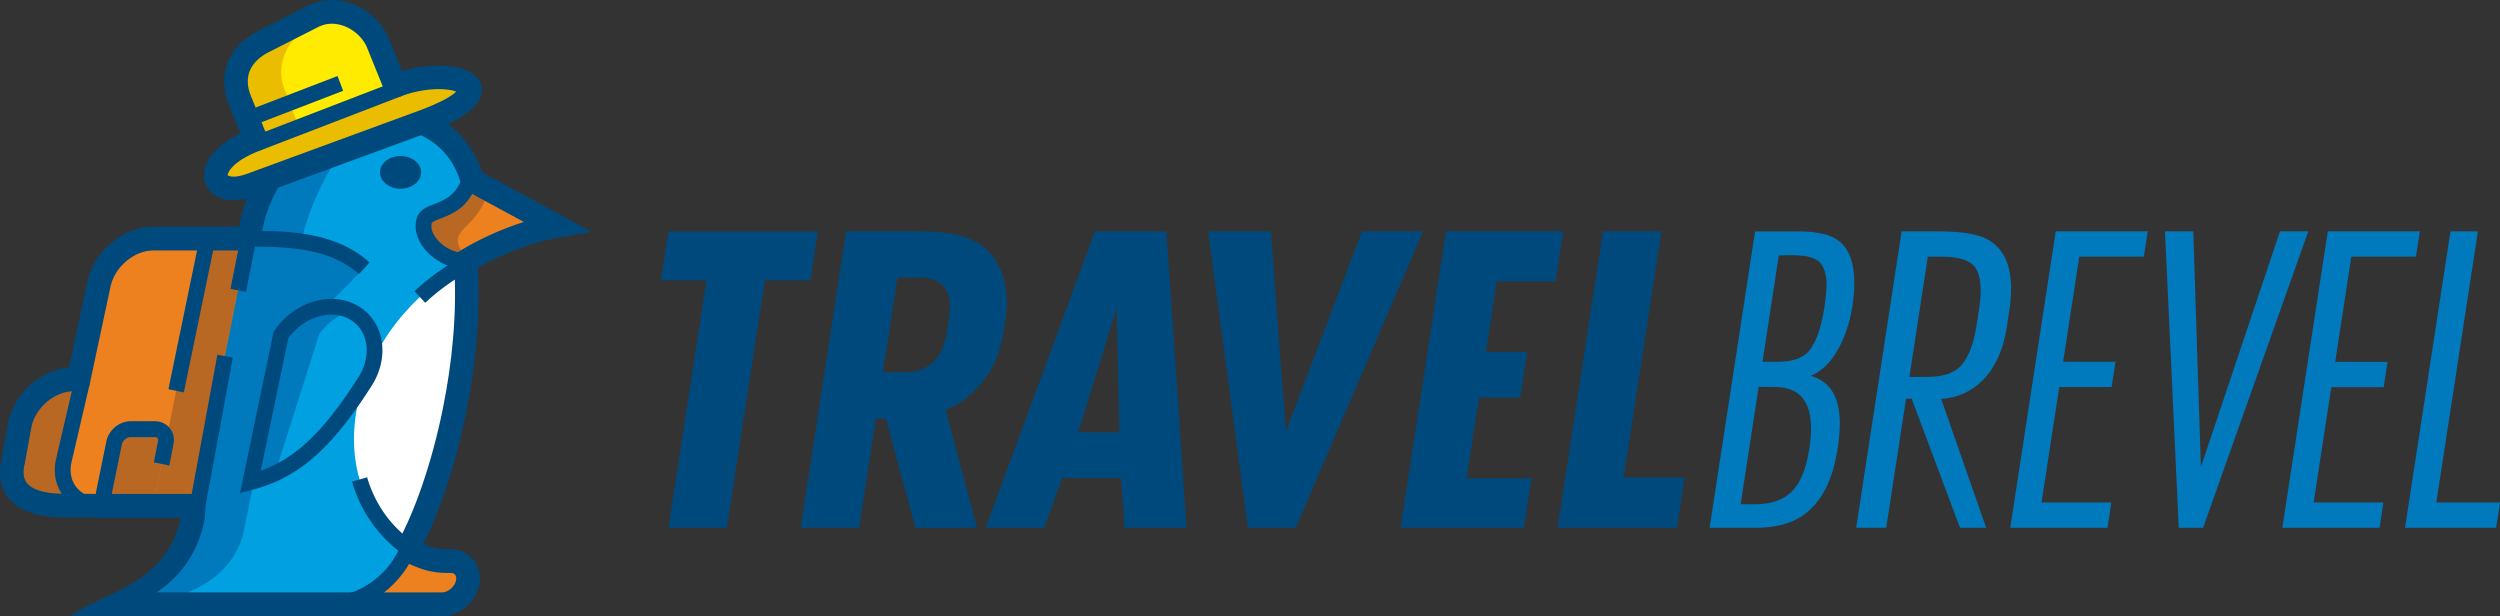 <svg width="284" height="70" fill="none" xmlns="http://www.w3.org/2000/svg"><rect width="100%" height="100%" fill="#333333" stroke="none"/><g clip-path="url(#clip0)" fill-rule="evenodd" clip-rule="evenodd"><path d="M9.822 43.087H8.423c-2.826 0-5.603 2.326-6.169 5.165-.21 1.058-.563 3.171-.774 4.23C.684 56.031 3.388 57.4 7 57.432l3.996.014c-1.284-.004-3.86-.885-3.249-3.954l2.075-10.404-.001-.001z" fill="#B86823"/><path d="M28.236 27.102H17.413c-2.827 0-5.603 2.326-6.169 5.165l-3.992 20.03c-.566 2.84 1.284 5.165 4.11 5.165h10.823l6.05-30.36z" fill="#ED811F"/><path d="M28.236 27.102h-4.78l-6.052 30.36h4.78l6.052-30.36z" fill="#B86823"/><path d="M17.549 56.737l.803-4.03.477-2.398c.171-.856-.388-1.556-1.238-1.556h-2.767c-.85 0-1.688.703-1.858 1.556l-1.281 6.428h5.864z" fill="#B86823"/><path d="M10.267 43.29L8.124 52.5a3.88 3.88 0 00-.103.884c0 .765.244 1.448.67 1.98a3.185 3.185 0 001.78 1.096c.277.065.575.1.89.1v1.803c-.449 0-.883-.052-1.297-.149a4.97 4.97 0 01-2.767-1.724 4.925 4.925 0 01-1.07-3.106c0-.416.049-.848.152-1.292l2.144-9.21 1.744.409zM24.33 27.886l-3.445 16.692-1.752-.366 3.446-16.693 1.752.367z" fill="#00497C"/><path d="M17.473 52.53l.364-1.833c.073-.369.118-.569.125-.614h-.003a.69.69 0 00.004-.078.365.365 0 00-.075-.242.344.344 0 00-.221-.104.61.61 0 00-.076-.004h-2.768a.982.982 0 00-.612.247 1.05 1.05 0 00-.366.584l-1.21 5.907h4.769v1.803H11.54a.9.9 0 01-.879-1.078l1.425-6.985c.126-.632.493-1.202.982-1.612.493-.413 1.118-.669 1.755-.669h2.768c.098 0 .197.006.293.018a2.117 2.117 0 011.873 2.135c0 .096-.006.195-.019.296h-.003v.004a27.55 27.55 0 01-.14.736l-.364 1.841-1.759-.352z" fill="#00497C"/><path d="M28.236 28.454H17.413c-1.086 0-2.168.457-3.045 1.192-.898.75-1.57 1.78-1.81 2.9l-2.43 11.372-2.628-.56 2.43-11.371c.368-1.722 1.38-3.286 2.724-4.411 1.344-1.126 3.032-1.826 4.76-1.826h10.822v2.705zM11.362 56.11h10.823v2.704H11.362V56.11z" fill="#00497C"/><path d="M8.423 44.438c-1.094 0-2.19.46-3.075 1.201-.89.745-1.553 1.763-1.775 2.876-.109.548-.245 1.316-.382 2.084-.145.818-.29 1.636-.392 2.146l-.01.032a3.982 3.982 0 00-.109.85c-.005.607.185 1.067.519 1.4.397.395 1.014.67 1.777.843a9.69 9.69 0 002.035.213l4.421.03-.01 2.694-4.433-.03a12.33 12.33 0 01-2.603-.277c-1.24-.28-2.302-.787-3.08-1.562-.84-.837-1.32-1.935-1.307-3.332.004-.44.057-.903.164-1.389H.159c.11-.55.246-1.317.382-2.085.146-.818.291-1.636.393-2.147.344-1.726 1.353-3.29 2.7-4.418 1.35-1.131 3.056-1.834 4.788-1.834v2.704l.001.002z" fill="#00497C"/><path d="M43.073 60.113c1.138.924 5.914 3.616 7.637 3.616h.456c1.345 0 2.226 1.107 1.957 2.46-.27 1.352-1.591 2.458-2.938 2.458H37.42c3.069 0-.41-3.272 1.379-5.879.424-.616 4.005-1.962 4.275-2.655h-.001z" fill="#ED811F"/><path d="M43.948 59.124c.484.972 4.237 2.755 4.83 2.954.578.195 1.225.3 1.932.3h.456c.246 0 .485.024.715.07a3.243 3.243 0 011.91 1.153c.459.572.72 1.301.72 2.108h.006c0 .242-.025.491-.075.745-.196.983-.767 1.87-1.527 2.507-.766.642-1.738 1.04-2.73 1.04h-12.9v-2.705h12.902c.354 0 .717-.156 1.015-.406.304-.254.53-.596.603-.965a1.08 1.08 0 00.022-.217h.006a.658.658 0 00-.133-.417.578.578 0 00-.344-.191.965.965 0 00-.189-.018h-.456c-.986 0-1.92-.157-2.784-.447-.902-.304-5.339-2.09-5.729-3.531l1.751-1.98z" fill="#00497C"/><path d="M38.665 14.08c-.804.262-5.01-4.666-8.043-2.525 2.034 2.941 4.81 3.234 2.026 6.155-2.07 2.172-3.536 4.992-4.157 8.107L21.92 58.793c-.676 3.392-3.324 7.71-6.7 7.71l-.36.64c-.499.882-2.216-.043-2.418.972-.203 1.015.027.533 1.037.533H37.42c4.288 0 8.5-3.527 9.359-7.837l6.975-34.994c1.255-6.296-2.319-11.56-8.127-12.533-.601-.1-3.753-4.713-6.55-3.62-.297.117 1.97 3.637-.412 4.415z" fill="#00A0E1"/><path d="M36.586 12.845c-1.697-1.194-4.061-2.634-5.964-1.29 2.034 2.94 4.81 3.234 2.026 6.155-2.07 2.172-3.536 4.992-4.157 8.106L21.92 58.793c-.676 3.391-3.103 8.35-6.477 8.35H15.1c-1.01 0-1.974.201-2.176 1.216-.202 1.014-.456.289.554.289 8.78 0 13.331-3.862 14.248-8.46l6.572-32.977c.62-3.115 2.845-8.134 4.916-10.306 2.784-2.92.404-3.623-2.785-3.956.052-.036.105-.071.158-.104z" fill="#0079BD"/><path d="M32.776 26.479c2.597.406 5.378 1.304 7.585 3.332.588.54 1.037.598.36 1.298-.15.155-8.318 8.692-10.201 8.723l2.255-13.354z" fill="#0079BD"/><path d="M45.225 61.45a7.706 7.706 0 00.237-.902l6.975-34.995c.035-.178.06-.307.073-.388.437-2.635-.078-5.032-1.297-6.88-1.206-1.828-3.116-3.134-5.488-3.61a13.629 13.629 0 00-.318-.062c-.449-.075-.899-.405-1.522-.86-.977-.717-2.626-1.924-3.913-2.098.51 1.356.927 2.957-.803 3.669-.85.349-1.662-.12-2.748-.745-.922-.532-2.18-1.257-3.333-1.439 1.262 1.033 2.418 2.381 1.285 4.48l.005.002c-.31.574-1.092.779-1.992.905.346.483.415 1.049-.135 1.788-.234.315-.288.406-.421.628-.063.106.09-.152-.124.203a15.194 15.194 0 00-1.158 2.373c-.312.808-.56 1.665-.738 2.561l-.21 1.055-2.635-.527.21-1.055a18.235 18.235 0 012.244-5.8c.119-.197-.01.015.1-.172a6.421 6.421 0 01-.693-.553c-.755-.727-1.008-1.495-.187-2.357.458-.48 1.586-.606 2.684-.73.488-.055.421.898.693.395h.005c.245-.454-.606-1.1-1.262-1.599-1.25-.948-2.258-1.714-1.28-3.145l.14-.204.195-.138c2.55-1.8 5.382-.458 7.382.669-.394-1.02-.623-1.85.443-2.455 2.775-1.579 6.074.837 7.82 2.116.32.235.227.35.388.376.183.03.319.055.403.072 3.093.623 5.6 2.348 7.199 4.77 1.584 2.402 2.26 5.473 1.706 8.811a15.19 15.19 0 01-.084.472l-6.974 34.995a9.815 9.815 0 01-.333 1.23l-2.54-.854v-.002zM38.16 12.834c.262-.107.082-.179-.183-.272.03.2-.053.37.183.272z" fill="#00497C"/><path d="M37.42 67.748c1.756 0 3.505-.662 4.967-1.753 1.492-1.113 2.677-2.663 3.262-4.402l1.693.57c-.704 2.095-2.118 3.95-3.891 5.274-1.76 1.313-3.883 2.112-6.03 2.112v-1.8l-.001-.001z" fill="#00497C"/><path d="M23.349 57.551l-.099 1.437-.013.069c-.827 4.147-3.106 6.674-5.446 8.24h25.704l-2.69 2.701H7.958c3.988-2.878 11.001-3.458 12.631-11.405l.084-1.22 2.676.178z" fill="#00497C"/><path d="M46.358 62.256c3.673-6.66 7.357-20.26 6.568-32.285-6.117 3.302-10.968 9.314-12.337 16.184-1.358 6.813 1.045 12.783 5.769 16.102z" fill="#fff"/><path d="M27.94 26.222c.36.015 1.08.002 1.513.008 3.24.047 8.756.127 12.526 3.59l-1.206 1.324c-3.267-3.002-8.354-3.075-11.342-3.117-.471-.007-1.227.005-1.562-.009l.07-1.796zm25.41 4.54a24.572 24.572 0 00-5.042 3.634l-1.218-1.314a26.455 26.455 0 012.591-2.134 25.673 25.673 0 012.822-1.768l.846 1.582z" fill="#00497C"/><path d="M45.188 61.602c1.925-3.491 3.859-8.977 5.115-15.152 1.07-5.255 1.64-10.99 1.285-16.395l2.677-.17c.37 5.646-.224 11.628-1.338 17.103-1.31 6.444-3.354 12.213-5.399 15.922l-2.34-1.308z" fill="#00497C"/><path d="M41.706 54.221a13.741 13.741 0 001.975 4.123 13.174 13.174 0 003.188 3.177l-1.022 1.47a14.97 14.97 0 01-3.621-3.607 15.559 15.559 0 01-2.234-4.664l1.715-.5-.001.001zM26.453 40.623l-3.336 18.08-1.759-.324 3.336-18.08 1.759.324zm2.665-13.359l-1.175 5.895-1.76-.352 1.176-5.895 1.76.352zM190.503 59.96h-13.565l5.166-33.677h6.632l-4.289 27.963h6.933l-.877 5.715zm-28.848-33.677l-14.461 33.678h-5.426l-4.53-33.678h7.134l1.693 22.777 8.657-22.777h6.933zM134.784 59.96h-7.034l-.388-5.655h-6.683l-2.073 5.656h-6.632l12.41-33.678h8.121l2.279 33.678zm-12.302-10.855h4.672l-.293-14.138-4.38 14.138h.001zm46.318-9.131h4.691l-.797 5.2h-4.692l-1.407 9.173h7.376l-.862 5.614h-14.007l5.166-33.678h13.314l-.869 5.665h-6.682l-1.231 8.026zM103.997 59.97l-3.363-12.436h-1.141L97.587 59.96h-6.632l5.166-33.678h8.372c3.249 0 5.591.543 7.037 1.615 1.139.846 1.945 2.004 2.404 3.484.428 1.38.551 2.835.357 4.361-.372 2.923-.784 5.487-2.98 7.987a9.99 9.99 0 01-2.546 2.188 9.266 9.266 0 01-1.331.657l3.548 13.387-6.985.008zm-3.698-17.687h2.442c2.629 0 4.217-1.405 4.758-4.21.126-.733.277-1.627.357-2.328.322-2.806-.839-4.211-3.466-4.211h-2.443l-1.648 10.749zm-8.238-10.437h-5.175l-4.312 28.115h-6.632l4.313-28.115H75.08l.853-5.563h16.982l-.854 5.563z" fill="#00497C"/><path d="M283.559 59.96h-10.35l5.166-33.677h3.115l-4.725 30.8H284l-.441 2.878zm-13.243 0h-11.044l5.166-33.677h10.451l-.442 2.878h-7.335l-1.832 11.944h5.947l-.441 2.878h-5.948l-2.009 13.1h7.928l-.441 2.878zm-8.097-33.677L250.27 59.961h-2.764l-1.566-33.678h3.216l.866 26.775 8.981-26.775h3.216zM239.408 59.96h-11.044l5.166-33.677h10.45l-.441 2.878h-7.335l-1.831 11.935h5.947l-.441 2.878h-5.948l-2.011 13.109h7.929l-.441 2.878zm-13.777 0h-2.973l-5.493-14.67h-.638l-2.251 14.67h-3.416l5.166-33.677h4.22c2.68 0 4.551.33 5.631.96 2.589 1.506 2.83 4.682 2.438 7.651-.03.219-.338 2.246-.373 2.46-.85 5.161-3.863 7.749-7.426 7.963l5.115 14.644zm-8.724-17.144h2.06c1.875 0 3.202-.492 3.968-1.465.724-.92 1.253-2.3 1.559-4.125.037-.223.348-2.248.378-2.47.265-1.931.131-3.336-.381-4.207-.544-.924-1.825-1.388-3.832-1.388h-1.657l-2.095 13.654zm-17.53-16.533h4.874c2.244 0 3.828.386 4.745 1.161 1.512 1.277 1.987 3.754 1.424 7.423-.323 2.108-1.593 6.589-4.727 7.826 3.599 1.024 3.582 4.88 3.06 8.28-.553 3.602-1.86 6.129-3.925 7.574-1.348.943-3.183 1.414-5.492 1.414h-5.125l5.166-33.678zm.843 14.817h1.658c1.843 0 3.109-.445 3.82-1.487.711-1.043 1.224-2.575 1.534-4.594.268-1.752.716-4.645-.956-5.554-1.105-.602-2.865-.455-4.202-.455L200.22 41.1zm-2.483 16.185h1.658c4.238 0 5.575-2.603 6.158-6.412.708-4.612-.615-6.917-3.963-6.917h-1.809l-2.045 13.33h.001z" fill="#0079BD"/><path d="M28.505 54.441l1.049-8.291 2.609-8.204c2.065-2.837 5.81-3.848 8.365-2.255 2.553 1.593 2.95 5.184.884 8.022-4.828 6.963-8.126 9.693-12.907 10.728z" fill="#00A0E1"/><path d="M28.282 55.02l2.609-8.203 1.272-8.87c1.871-2.57 5.122-3.64 7.616-2.636a7.427 7.427 0 00-3.509 2.636l-2.609 8.204-2.108 6.628c-1.542.748-1.742 1.91-3.271 2.242z" fill="#0079BD"/><path d="M27.563 54.584l3.51-16.869.095-.143c1.095-1.63 2.686-2.77 4.37-3.294 1.726-.536 3.557-.43 5.087.445.137.079.259.154.364.226 1.32.895 2.126 2.266 2.373 3.812.24 1.497-.051 3.158-.918 4.688-.11.194-.22.375-.332.541-2.325 3.636-4.425 6.21-6.561 8.042-2.186 1.875-4.394 2.967-6.893 3.608l-1.389.357.294-1.412v-.001zm5.183-16.144L29.62 53.467c1.681-.598 3.232-1.483 4.77-2.801 2.001-1.717 3.995-4.17 6.227-7.665l.011-.018c.101-.151.19-.292.263-.422.66-1.166.886-2.411.708-3.52-.17-1.06-.717-1.996-1.61-2.602a3.785 3.785 0 00-.245-.155c-1.084-.62-2.41-.684-3.68-.29-1.262.392-2.46 1.236-3.318 2.447zm12.756-20.716c1.288 0 2.331.832 2.331 1.857 0 1.026-1.043 1.858-2.33 1.858-1.289 0-2.332-.832-2.332-1.858 0-1.025 1.043-1.857 2.331-1.857z" fill="#00497C"/><path d="M30.547 3.704l5.038-2.681c2.78-1.48 6.261.358 7.387 3.31l2.046 5.368-15.965 6.147-1.8-4.721c-1.126-2.953.514-5.945 3.294-7.424z" fill="#FFEB00"/><path d="M30.56 3.658L35.597.977C36.775.35 38.08.319 39.277.716l-3.679 1.957c-2.78 1.48-4.42 4.472-3.295 7.424l1.483 3.888-4.72 1.818-1.8-4.722c-1.126-2.952.514-5.944 3.294-7.423z" fill="#EABD00"/><path d="M27.81 16.355l-1.801-4.459c-.697-1.726-.715-3.382-.123-4.85.586-1.454 1.76-2.671 3.454-3.533L34.981.645c.16-.081.309-.15.447-.206 1.642-.67 3.42-.536 4.973.15 1.517.67 2.83 1.877 3.586 3.377.089.176.166.344.23.502l2.046 5.068-2.488 1.013-2.047-5.069a4.315 4.315 0 00-.134-.3c-.472-.94-1.302-1.698-2.264-2.123-.926-.409-1.964-.498-2.895-.118a3.55 3.55 0 00-.247.111l-5.64 2.868c-1.095.557-1.833 1.294-2.175 2.142-.328.812-.3 1.775.124 2.823l1.8 4.46-2.488 1.012z" fill="#00497C"/><path d="M28.293 12.503l10.051-3.87.637 1.68-10.052 3.87-.636-1.68z" fill="#00497C"/><path d="M47.868 13.911l-19.254 7.07c-4.872 1.788-6.16-2.59.44-5.133l8.557-3.295 7.408-2.852c6.186-2.382 13.732.214 2.85 4.21h-.001z" fill="#EABD00"/><path d="M45.496 10.956a1.336 1.336 0 01-1.727-.775 1.346 1.346 0 01.772-1.735c0-.001.401-.153.518-.193 2.832-.967 5.888-1.005 7.611-.402.791.276 1.4.711 1.744 1.292.443.748.446 1.578-.114 2.454-.677 1.06-2.504 2.305-5.976 3.58L29.07 22.245c-1.996.733-3.619.59-4.621-.049a2.659 2.659 0 01-1.154-1.53l-.002.001c-.17-.59-.14-1.24.108-1.906.523-1.399 2.157-3.012 5.174-4.174a1.34 1.34 0 011.732.78 1.35 1.35 0 01-.777 1.74c-2.21.852-3.331 1.828-3.62 2.603-.04.106-.055.176-.046.209v.005c.005.016.003-.019.022-.007.361.23 1.132.214 2.27-.204l19.254-7.07c2.464-.904 3.833-1.655 4.415-2.238l-.037-.013c-1.248-.437-3.59-.366-5.868.413-.198.067-.424.15-.424.15z" fill="#00497C"/><path d="M29.733 17.03a.894.894 0 01-1.155-.52.9.9 0 01.518-1.16L44.86 9.279a.894.894 0 011.155.52.9.9 0 01-.518 1.16l-15.766 6.072v-.001z" fill="#00497C"/><path d="M63.184 25.677c-2.908-1.594-6.518-3.111-9.425-4.704-6.54 2.628-5.385 8.653-1.01 8.653 2.898-1.844 6.981-3.34 10.434-3.949z" fill="#ED811F"/><path d="M55.525 21.525c-1.314-.712-.72-.39-1.88-1.025-1.2 4.602-5.12 2.972-5.487 4.708-.431 2.035 2.446 4.172 4.872 4.243-2.888-3.731 1.131-2.844 2.495-7.926z" fill="#B86823"/><path d="M51.99 28.671c1.549-.985 3.42-1.92 5.355-2.684a34.293 34.293 0 012.17-.773l-1.755-.95c-1.49-.805-2.977-1.608-4.755-2.583l1.28-2.363c1.118.612 2.933 1.593 4.745 2.573 1.506.815 3.016 1.631 4.793 2.605l3.364 1.844-3.774.666c-1.61.285-3.38.816-5.092 1.492-1.787.704-3.501 1.56-4.903 2.452l-1.428-2.28z" fill="#00497C"/><path d="M54.354 20.191c-.857 3.284-2.817 4.05-4.292 4.626-.55.214-.989.386-1.03.576-.018.09-.027.187-.027.288 0 .594.346 1.228.88 1.766a4.452 4.452 0 002.17 1.204c.227.048.46.074.694.074v1.8c-.353 0-.71-.041-1.065-.117-1.153-.246-2.254-.88-3.065-1.696-.854-.86-1.406-1.94-1.406-3.032 0-.216.022-.437.07-.66.242-1.139 1.081-1.467 2.135-1.879 1.11-.433 2.583-1.008 3.208-3.402l1.728.45v.002z" fill="#00497C"/></g><defs><clipPath id="clip0"><path fill="#fff" d="M0 0h284v70H0z"/></clipPath></defs></svg>